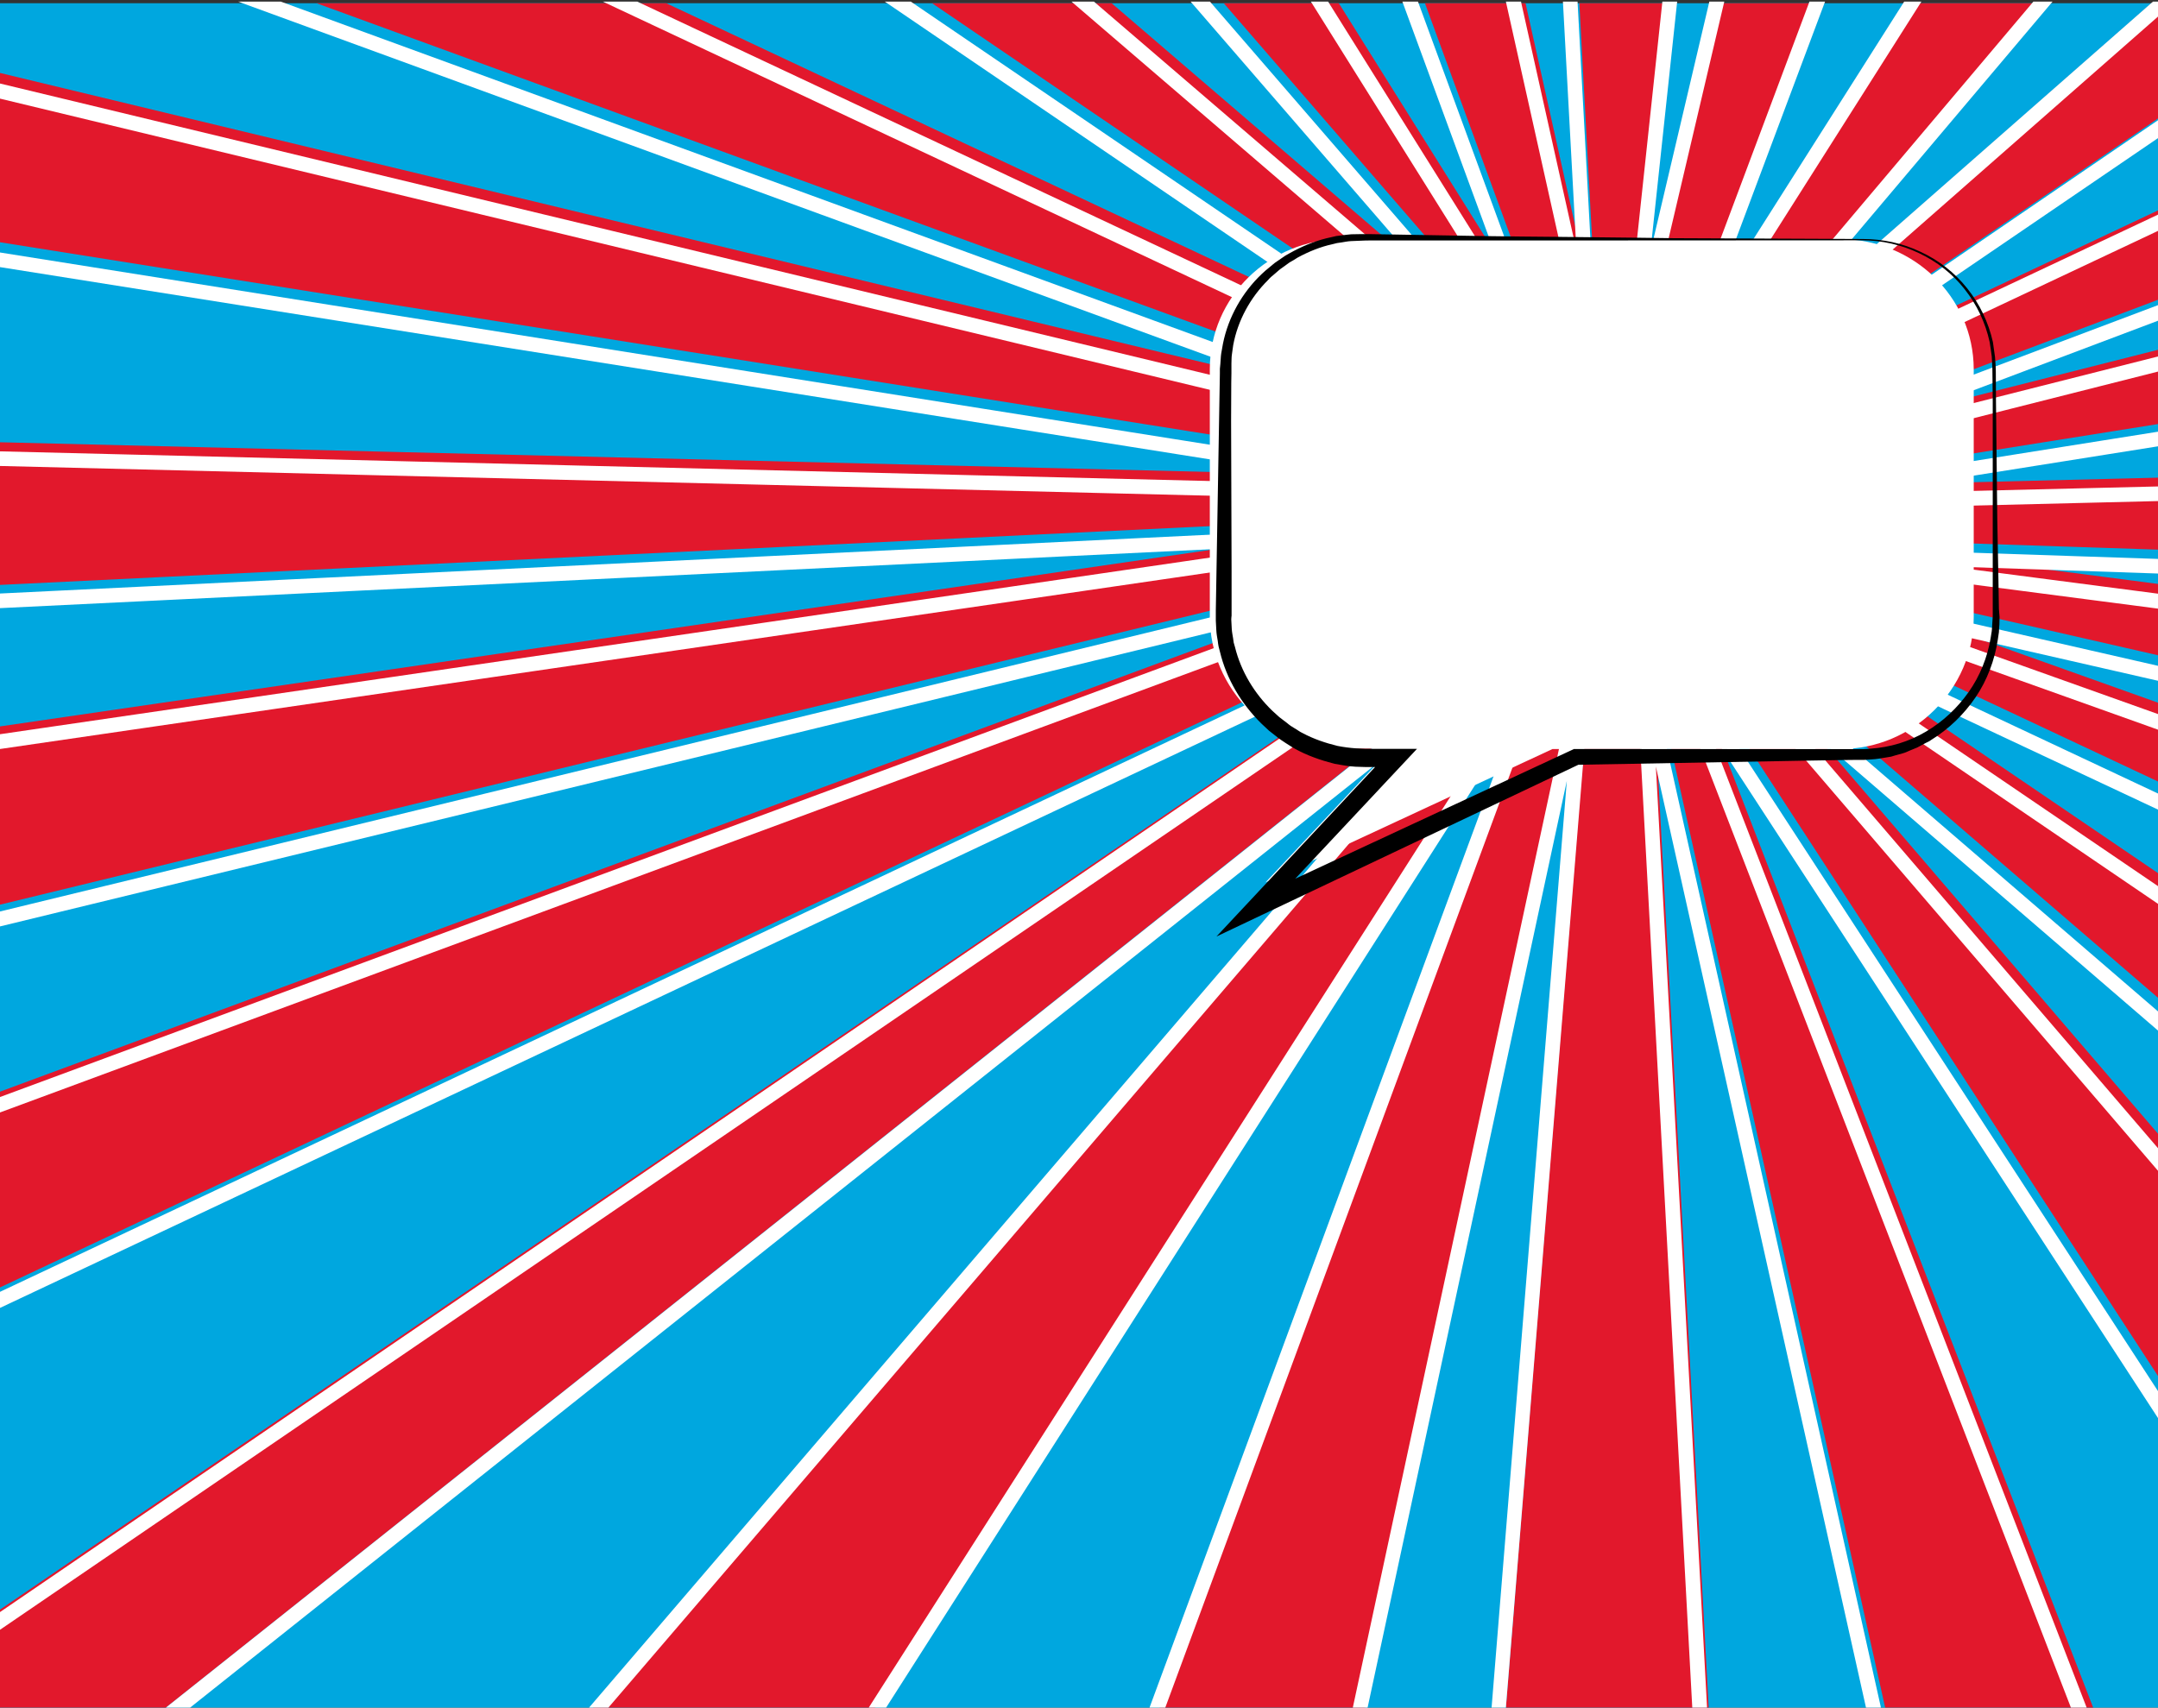 <?xml version="1.0" encoding="utf-8"?>
<!-- Generator: Adobe Illustrator 19.2.0, SVG Export Plug-In . SVG Version: 6.00 Build 0)  -->
<svg version="1.1" id="Layer_1" xmlns="http://www.w3.org/2000/svg" xmlns:xlink="http://www.w3.org/1999/xlink" x="0px" y="0px"
	 viewBox="0 0 1328 1051" style="enable-background:new 0 0 1328 1051;" xml:space="preserve">
<rect x="0" y="0" width="1328" height="1051" fill="#333333" stroke="none"/>
<style type="text/css">
	.st0{fill:#00A7DF;}
	.st1{fill:#E2182C;}
	.st2{fill:#FFFFFF;}
</style>
<rect x="0" y="2" class="st0" width="1328" height="1049"/>
<polygon class="st1" points="1328,846.9 1328,697.8 1052.6,376.8 1328,614.1 1328,537.4 1060,355.1 1328,481 1328,432.5 
	1100.1,351.2 1328,403.3 1328,359.4 1111.1,331.1 1328,338.3 1328,294 1083,300 1328,261 1328,215.3 1080,278 1328,184.5 
	1328,129.5 1060,255.8 1328,72.9 1328,2 1324.1,2 1048.2,244.3 1252.9,2 1175.1,2 1038.4,217.5 1119.2,2 1058.9,2 1008.5,216.3 
	1031.4,2 971.9,2 982.5,198 938.8,2 876.9,2 952,206.7 823.9,2 753.1,2 952.6,232.6 684.1,2 573.6,2 939.1,250.6 410,2 194.8,2 
	915.4,265.2 0,44.9 0,149.1 916.1,294.7 0,272.2 0,360 895.3,316.5 0,447.1 0,556.8 906.3,336.6 0,671.9 0,792.4 939.1,349.9 
	0,990.7 0,1051 102.1,1051 928.4,393.6 364.9,1051 538.6,1051 953.8,400.6 713.6,1051 840,1051 979.4,402.4 926.7,1051 1051.5,1051 
	1016.6,407.8 1160.1,1051 1288.1,1051 1036.1,398.7 "/>
<g>
	<polygon class="st2" points="872.6,1 863,1 927.9,177.7 817.3,1 806.7,1 966.1,255.7 	"/>
	<polygon class="st2" points="936.6,256.9 560.5,1 544.5,1 884.6,232.4 392.2,1 371,1 932.2,264.7 	"/>
	<polygon class="st2" points="951,239.7 744.6,1 732.7,1 904.5,199.6 673.2,1 659.4,1 944.7,246 	"/>
	<polygon class="st2" points="982,207.8 970.8,1 961.8,1 970.1,154 936,1 926.7,1 973.1,209 	"/>
	<polygon class="st2" points="1182.4,1 1171.8,1 1052.8,188.5 1123.1,1 1113.5,1 1014,266.5 	"/>
	<polygon class="st2" points="1061.1,1 1051.9,1 1015.6,155.2 1032.1,1 1023,1 999,225.8 1007.9,227.3 	"/>
	<path class="st2" d="M1328,10.2V1h-3.1l-239.3,210.1L1263.1,1h-11.8l-211.5,250.4l6.4,6.3L1328,10.2 M1328,872.8 M1328,720.6
		 M0,805l884.7-416.9L0,992.2v10.9l936.6-639.5l-4.4-7.8L0,795.1V805z M0,164.4 M0,60.7l909.3,218.9l2.6-8.6L172.8,1h-26.2
		l688.2,251.4L0,51.4V60.7z M0,570.2l827-200.9L0,675.2v9.5l902.9-333.9l-2.7-8.6L0,561V570.2z M55.5,556.7 M0,461l891-130l-0.9-9
		L0,365.3v9l797.3-38.8L0,451.9V461z M0,286.8l911,22.4l0.8-8.9L0,155.4v9l843.7,134.1L0,277.8L0,286.8z M374.4,1051l552.4-644.5
		l-6.2-6.4L102.1,1051h14.9l772.3-614.5L362.5,1051H374.4z M717.1,1051l250.4-678.1L534.6,1051h10.7l384.7-602.7L707.4,1051H717.1z
		 M926.7,1051l52.2-638.2l-8.9-1.3L832.5,1051h9.1l122.6-570.4L917.9,1051H926.7z M1157.5,1051L1016,416.8l-8.9,1.2l34.3,633h9.1
		L1019,471.8l129.3,579.2H1157.5z M1284.1,1051l-233.3-603.8L1328,872.8v-16.6l-316.6-486l263,680.8H1284.1z M1328,488.4L1056.9,361
		l-4.4,7.8L1328,556.3v-10.9l-223.6-152.1l223.6,105V488.4z M1328,85V74l-275.5,188.1l4.4,7.8L1328,142.1v-10l-223.7,105.4L1328,85
		 M1328,132.2 M1328,187.8l-254.6,96l2.7,8.6l251.9-63.7v-9.3l-176.8,44.7l176.8-66.7V187.8z M1328,265.7l-250.7,39.9l0.8,8.9
		l249.9-6.1v-9l-182.8,4.4l182.8-29.1V265.7z M1328,344l-221.8-7.4l-0.7,9l222.5,29v-9.2l-128.8-16.8L1328,353V344z M1328,409.8
		l-231.9-53l-2.5,8.6l234.4,83.7v-9.6l-159.8-57L1328,419V409.8z M1328,622.5l-277.5-239.1l-6.3,6.3L1328,720.6v-13.9l-238.1-277.6
		L1328,634.3V622.5z"/>
</g>
<g>
	<path class="st2" d="M1132.7,147.2H825.8c-44.6,0-81.3,35.6-81.3,80v152.3c0,44.6,36.8,81.3,81.3,81.3H856l-77.2,82.3L955.4,461
		h177.4c44.6,0,81.8-36.9,81.8-81.3V227.2C1214.5,182.7,1177.2,147.2,1132.7,147.2z"/>
	<path d="M1230.1,374.8l-0.3-18.2l-0.7-36.5l-0.8-73l-0.1-18.2c0-3.1-0.3-6.1-0.5-9.2c-0.4-3.1-0.9-6.1-1.3-9.2
		c-2.7-12-8.1-23.4-15.8-33c-7.7-9.7-17.6-17.4-28.7-22.5c-11-5.3-23.3-7.9-35.6-7.9l-93.2-0.4l-23.3-0.1l-23.3-0.3l-46.6-0.5
		c-15.5-0.1-31.1-0.3-46.6-0.5l-46.6-0.8l-23.3-0.4h-3h-0.7h-0.1h-0.4h-0.4h-1.5l-5.8,0.1c-2,0.1-4,0.5-6.2,0.7l-3.1,0.4l-3,0.7
		c-7.9,1.6-15.6,4.6-22.9,8.4c-1.8,0.9-3.6,2-5.4,3l-5.1,3.5c-1.8,1.1-3.2,2.6-4.8,3.8c-1.6,1.3-3.2,2.6-4.6,4
		c-11.9,11.3-20.5,26.4-23.8,42.8l-1.1,6.2c-0.3,2-0.3,4.2-0.5,6.2l-0.3,3.1v3l-0.1,5.8l-0.4,23.3l-1.6,93.2l-0.4,23.3v3v0.7v1.2
		v1.5l0.3,5.8c0.1,2.2,0.5,4.4,0.9,6.7c0.1,1.1,0.3,2.3,0.5,3.4l0.8,3.1c4,16.8,13.2,32.2,25.5,44.3l4.7,4.4c1.6,1.3,3.4,2.7,5.1,4
		c0.8,0.7,1.8,1.3,2.6,1.9l2.7,1.8c1.9,1.1,3.6,2.4,5.5,3.4c7.5,4.2,15.9,7.1,24.4,9.3l6.5,1.1c2.2,0.4,4.3,0.5,6.5,0.7l3.2,0.1
		c1.1,0,2.3,0.1,3.1,0.1h5.7l-97.6,104.3c0,0,216-102.5,222.7-105.7l143.8-2.6l18.2-0.3l9.2-0.1h2.3h1.1h0.5h0.4h0.1h0.3l4.6-0.3
		c3-0.1,6.3-0.8,9.6-1.3l2.4-0.4l2.3-0.7l4.7-1.3c1.6-0.4,3-1.1,4.6-1.8l4.4-1.8l4.3-2.3c1.3-0.8,3-1.3,4.2-2.3
		c10.9-6.7,20.3-15.8,27.5-26.4c7.1-10.5,11.7-22.8,13.6-35.3l0.7-4.7c0.1-1.6,0.1-3.1,0.3-4.7l0.1-4.7L1230.1,374.8z M1226.3,247.1
		v73v36.5v18.2v4.6l-0.3,4.6c-0.1,1.5-0.1,3-0.3,4.4l-0.7,4.4c-2,11.9-6.6,23.3-13.5,33.1c-6.9,9.8-15.9,18.3-26.3,24.4
		c-10.4,6.2-22.2,9.7-34.2,10.5l-4.6,0.3c-1.5,0-3,0-4.6,0h-9.2h-18.2L968.8,461h-0.3l-0.1,0.1l-171.3,79.7l74.9-79.9h-2.6h-4.8
		h-18.5c-7.8,0.1-15.4-0.3-23-1.8c-7.4-1.8-14.8-4.3-21.5-7.9c-1.8-0.8-3.2-2-5-3l-2.4-1.5c-0.8-0.5-1.5-1.2-2.3-1.8
		c-1.5-1.2-3.1-2.3-4.6-3.5l-4.3-3.9c-11-10.6-19.3-24.2-23-39.2l-0.8-2.8c-0.1-0.9-0.3-1.9-0.4-2.8c-0.3-1.9-0.7-3.8-0.8-5.7
		l-0.3-5.8l0.1-1.5l0.1-0.7v-0.7v-3V352l-0.3-93.2l0.1-23.3l0.1-5.8v-3v-2.8c0.1-1.9,0-3.9,0.3-5.8l0.8-5.7
		c2.8-15.1,10.5-29.2,21.4-40c1.2-1.5,2.8-2.7,4.2-3.9c1.5-1.2,2.8-2.6,4.4-3.6l4.7-3.4c1.6-0.9,3.4-1.9,5-3
		c6.7-3.6,13.9-6.6,21.4-8.2l2.8-0.7l2.8-0.4c1.9-0.3,3.8-0.7,5.7-0.8c3.9-0.1,7.7-0.4,11.6-0.4h23.3h93.2l186.5-0.1
		c12.1,0,24.1,2.7,35,7.9c10.9,5.1,20.7,12.7,28.1,22.2c7.5,9.4,12.8,20.6,15.4,32.5c0.5,3,0.9,5.9,1.3,8.9c0.1,3,0.4,6.1,0.4,9
		L1226.3,247.1z"/>
</g>
</svg>
